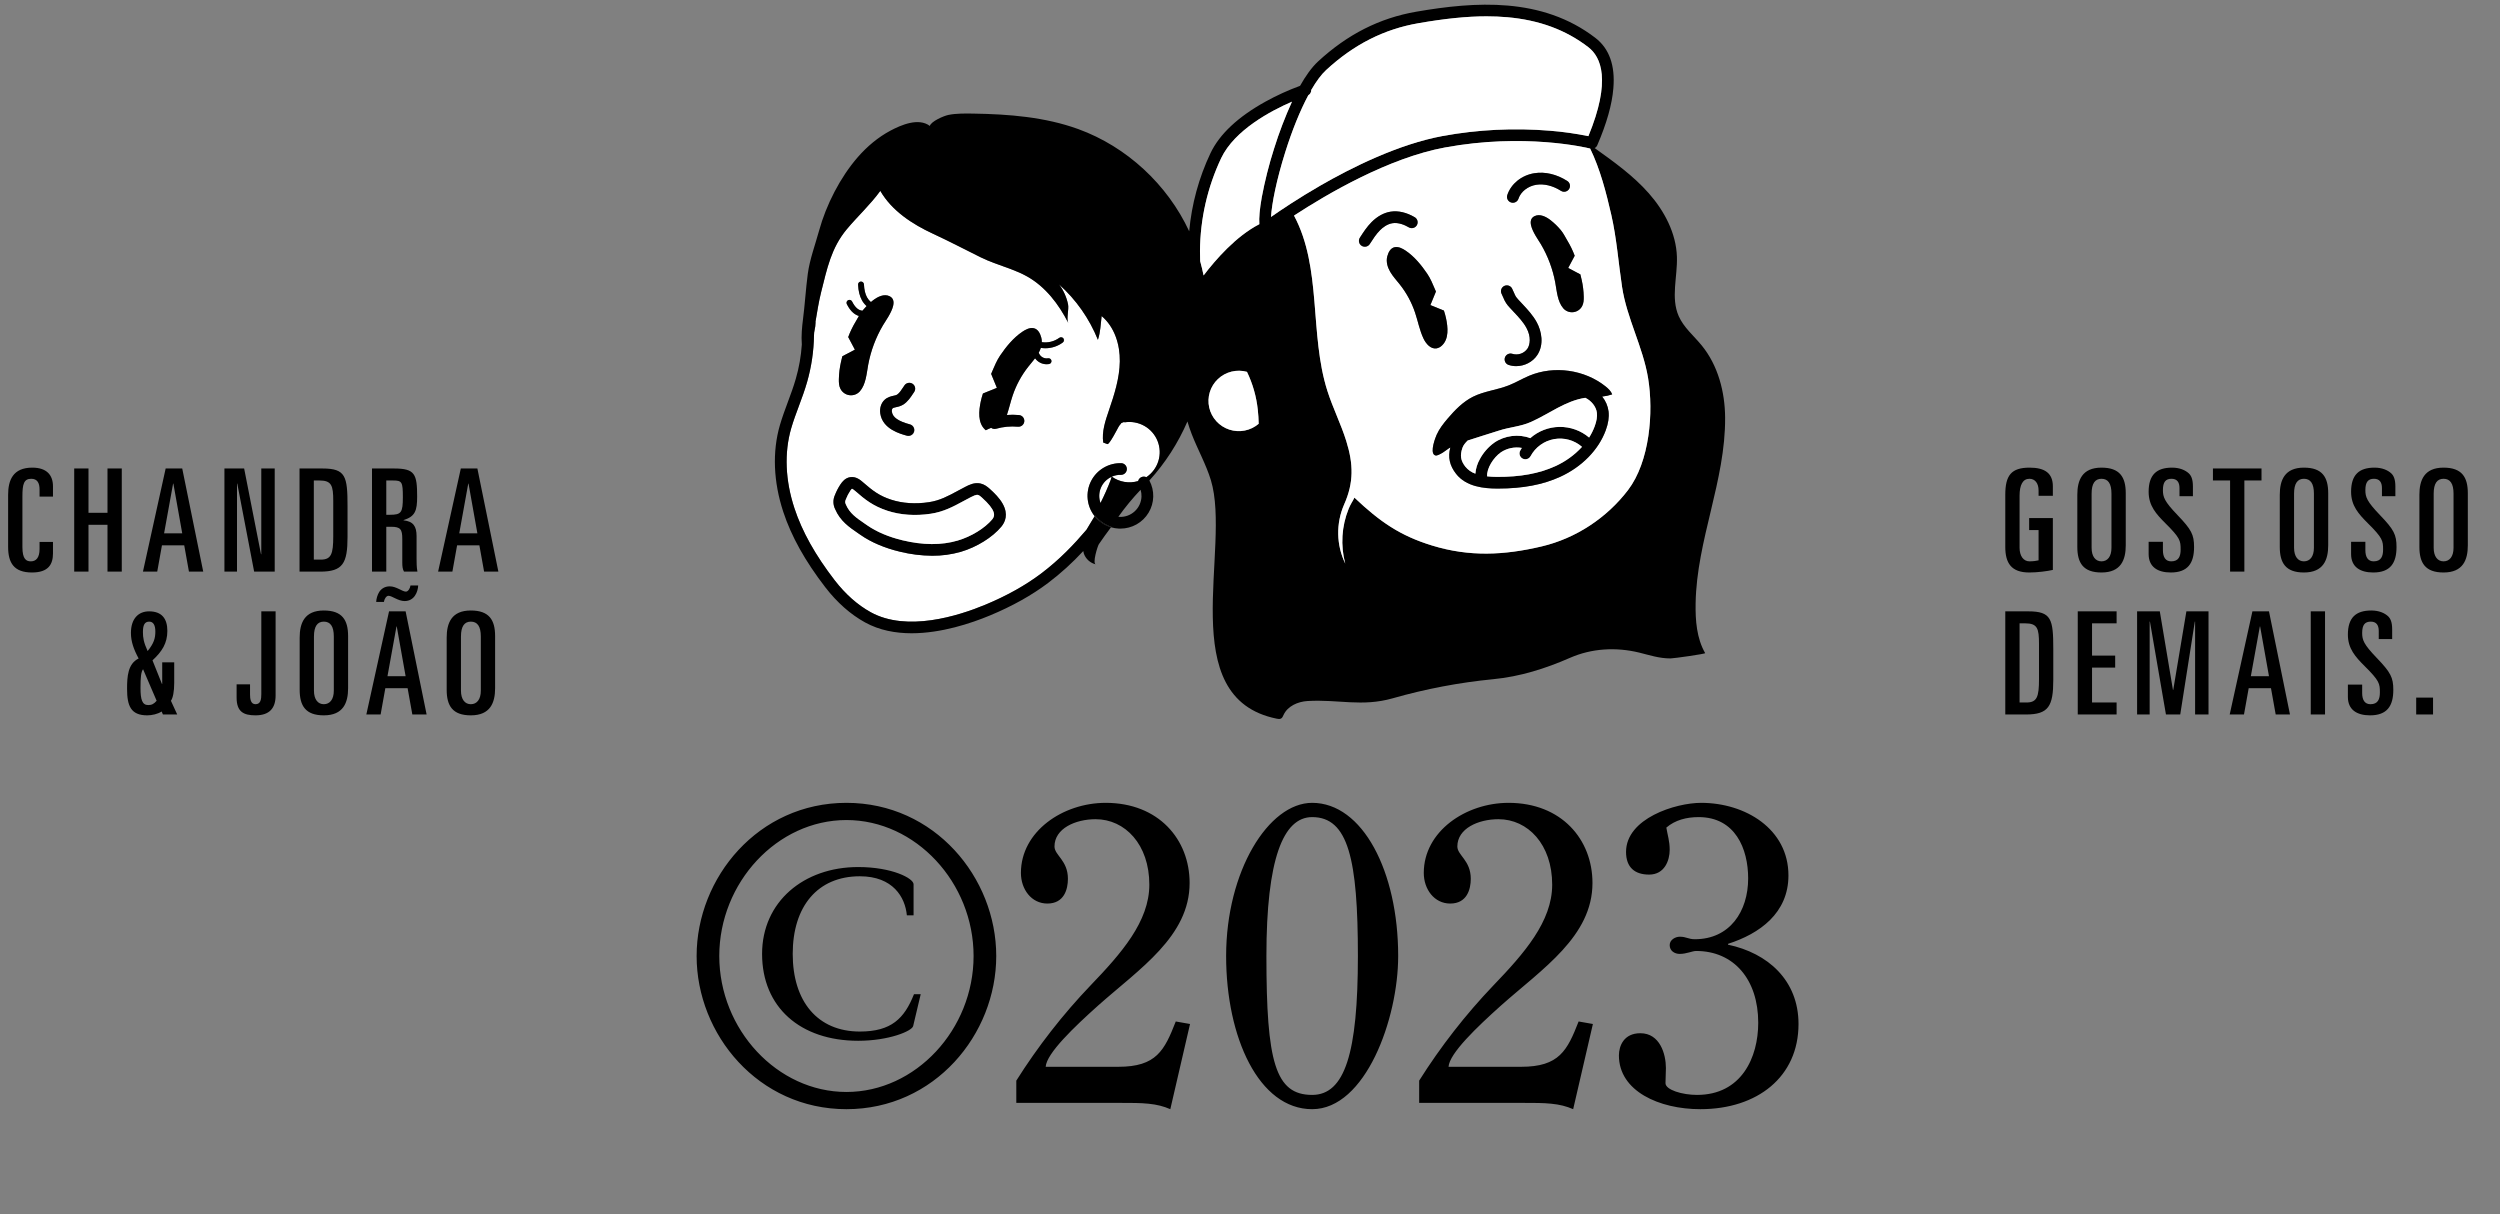 <svg viewBox="0 0 280 136" xmlns="http://www.w3.org/2000/svg">
<rect x="0" y="0" width="280" height="136" fill="#808080" stroke="none"/>
<path d="M0.91 61.255C0.91 63.047 1.566 64.119 3.582 64.119C5.438 64.119 5.934 63.191 5.934 61.975V60.695H4.43V61.495C4.43 62.455 4.046 62.871 3.454 62.871C2.942 62.871 2.51 62.631 2.51 61.271V55.607C2.51 54.215 2.67 53.623 3.502 53.623C4.174 53.623 4.43 54.087 4.43 54.823V55.623H5.934V54.471C5.934 53.175 5.198 52.375 3.614 52.375C1.438 52.375 0.91 53.799 0.91 55.415V61.255ZM8.311 64.023H9.911V58.775H12.039V64.023H13.639V52.471H12.039V57.431H9.911V52.471H8.311V64.023ZM16.01 64.023H17.61L18.138 61.079H20.634L21.162 64.023H22.762L20.41 52.471H18.554L16.01 64.023ZM19.386 54.167H19.418L20.41 59.735H18.378L19.386 54.167ZM25.136 64.023H26.544V54.167H26.576L28.464 64.023H30.768V52.471H29.264V62.071H29.232L27.344 52.471H25.136V64.023ZM35.148 53.815H35.788C37.148 53.815 37.324 54.391 37.324 56.103V60.071C37.324 62.055 37.1 62.679 35.916 62.679H35.148V53.815ZM33.548 64.023H35.868C38.396 64.023 38.924 63.095 38.924 60.135V56.695C38.924 53.335 38.716 52.471 36.124 52.471H33.548V64.023ZM41.664 64.023H43.264V58.999H43.808C44.864 58.999 45.056 59.287 45.056 60.375V62.983C45.056 63.447 45.088 63.735 45.248 64.023H46.752C46.656 63.543 46.656 62.967 46.656 62.551V60.039C46.656 58.951 46.288 58.391 45.2 58.279V58.247C46.512 57.847 46.72 57.175 46.72 55.623C46.72 53.095 46.48 52.471 44.144 52.471H41.664V64.023ZM43.264 53.815H44.032C45.024 53.815 45.12 53.975 45.12 55.687C45.12 57.415 44.944 57.655 43.68 57.655H43.264V53.815ZM49.067 64.023H50.667L51.195 61.079H53.691L54.219 64.023H55.819L53.467 52.471H51.611L49.067 64.023ZM52.443 54.167H52.475L53.467 59.735H51.435L52.443 54.167ZM16.712 69.623C17.175 69.623 17.399 70.023 17.399 70.727C17.399 71.495 17.239 72.039 16.535 72.919C16.087 71.943 16.008 71.415 16.008 70.807C16.008 70.055 16.168 69.623 16.712 69.623ZM17.079 73.959C18.151 72.967 18.744 72.039 18.744 70.663C18.744 69.319 18.151 68.471 16.695 68.471C15.495 68.471 14.664 69.303 14.664 70.887C14.664 71.847 14.967 72.711 15.527 73.751C14.312 74.343 14.232 75.783 14.232 77.159C14.232 79.047 14.648 80.119 16.488 80.119C17.015 80.119 17.672 79.975 18.104 79.687L18.247 80.023H19.848L19.143 78.487C19.367 78.183 19.512 77.447 19.512 76.503V74.183H18.168V76.599H18.136L17.079 73.959ZM17.544 78.487C17.224 78.855 16.983 78.967 16.599 78.967C15.928 78.967 15.736 78.359 15.736 77.047C15.736 75.815 15.8 75.271 16.023 74.951L17.544 78.487ZM26.5 78.135C26.5 79.719 27.284 80.119 28.612 80.119C30.196 80.119 30.868 79.303 30.868 77.895V68.471H29.268V77.719C29.268 78.311 29.204 78.871 28.612 78.871C28.068 78.871 28.004 78.247 28.004 77.783V76.647H26.5V78.135ZM35.163 71.287C35.163 70.151 35.547 69.623 36.267 69.623C37.003 69.623 37.387 70.151 37.387 71.287V77.351C37.387 78.343 36.939 78.871 36.267 78.871C35.611 78.871 35.163 78.343 35.163 77.351V71.287ZM33.563 77.255C33.563 79.047 34.219 80.119 36.267 80.119C38.459 80.119 38.987 78.695 38.987 77.079V71.239C38.987 69.447 38.331 68.375 36.267 68.375C34.091 68.375 33.563 69.799 33.563 71.415V77.255ZM41.029 80.023H42.629L43.157 77.079H45.653L46.181 80.023H47.781L45.429 68.471H43.573L41.029 80.023ZM44.405 70.167H44.437L45.429 75.735H43.397L44.405 70.167ZM42.997 67.415C43.029 67.127 43.253 66.727 43.509 66.727C43.909 66.727 44.581 67.319 45.317 67.319C46.421 67.319 46.805 66.279 46.837 65.575H45.973C45.941 65.863 45.717 66.263 45.461 66.263C45.061 66.263 44.389 65.671 43.653 65.671C43.109 65.671 42.725 65.927 42.485 66.279C42.261 66.631 42.149 67.063 42.133 67.415H42.997ZM51.628 71.287C51.628 70.151 52.012 69.623 52.732 69.623C53.468 69.623 53.852 70.151 53.852 71.287V77.351C53.852 78.343 53.404 78.871 52.732 78.871C52.076 78.871 51.628 78.343 51.628 77.351V71.287ZM50.028 77.255C50.028 79.047 50.684 80.119 52.732 80.119C54.924 80.119 55.452 78.695 55.452 77.079V71.239C55.452 69.447 54.796 68.375 52.732 68.375C50.556 68.375 50.028 69.799 50.028 71.415V77.255Z" fill="currentColor"/>
<g clip-path="url(#clip0_320_298)">
<path d="M123.118 55.447C123.136 55.012 123.274 54.59 123.518 54.228C123.762 53.866 124.102 53.579 124.501 53.398C124.453 53.582 124.418 53.709 124.398 53.762C124.061 54.639 123.681 55.499 123.257 56.338C123.153 56.053 123.106 55.75 123.118 55.447V55.447Z" fill="white"/>
<path d="M88.979 56.925C87.95 53.798 87.823 50.703 88.613 47.975C88.857 47.133 89.171 46.287 89.477 45.469C89.8 44.599 90.135 43.701 90.397 42.779C90.883 41.075 91.143 39.314 91.168 37.543C91.168 37.344 91.191 37.145 91.237 36.952C91.302 36.682 91.336 36.407 91.341 36.13C91.343 36.095 91.341 36.06 91.336 36.025C91.527 34.911 91.697 33.79 91.974 32.692C92.626 30.108 93.085 27.779 94.837 25.676C96.06 24.214 97.477 22.919 98.595 21.377C99.881 23.609 102.198 25.118 104.493 26.176C106.297 27.009 108.056 27.935 109.837 28.817C110.327 29.055 110.83 29.268 111.342 29.455C112.596 29.924 113.881 30.309 115.055 30.971C117.1 32.124 118.584 34.075 119.645 36.162C119.422 35.727 119.733 34.634 119.624 34.097C119.457 33.287 119.114 32.522 118.62 31.857C120.527 33.566 122.013 35.688 122.965 38.059C123.251 37.184 123.275 36.298 123.382 35.396C124.828 36.614 125.444 38.59 125.418 40.474C125.392 42.357 124.806 44.184 124.195 45.968C123.799 47.131 123.387 48.346 123.56 49.562L124.025 49.736C124.24 49.823 125.176 47.976 125.267 47.822C125.345 47.682 125.441 47.553 125.554 47.439C125.563 47.419 125.572 47.4 125.582 47.38L125.646 47.364C125.733 47.3 125.838 47.267 125.946 47.268C125.941 47.279 125.937 47.29 125.935 47.302C126.701 47.174 127.488 47.311 128.166 47.691C128.843 48.071 129.369 48.67 129.656 49.389C129.943 50.108 129.974 50.903 129.743 51.641C129.513 52.38 129.035 53.018 128.389 53.449C128.301 53.407 128.205 53.385 128.107 53.384C128.009 53.384 127.912 53.405 127.823 53.447C127.735 53.489 127.657 53.55 127.595 53.625C127.533 53.701 127.489 53.789 127.466 53.883C126.969 54.031 126.445 54.063 125.934 53.978C125.423 53.892 124.938 53.691 124.517 53.389C124.849 53.242 125.211 53.172 125.574 53.187C125.739 53.18 125.895 53.111 126.012 52.995C126.129 52.878 126.197 52.722 126.204 52.558C126.21 52.393 126.154 52.232 126.047 52.107C125.939 51.982 125.789 51.901 125.624 51.882C124.921 51.854 124.223 52.028 123.616 52.383C123.008 52.737 122.516 53.258 122.197 53.884C121.878 54.509 121.747 55.212 121.818 55.91C121.889 56.607 122.16 57.27 122.598 57.819C122.397 58.167 121.816 59.086 121.683 59.336C120.295 60.966 118.699 62.658 116.599 64.242C114.851 65.56 112.749 66.735 110.349 67.734C107.297 69.003 101.574 70.8 97.524 68.573C96.049 67.755 94.686 66.546 93.479 64.98C91.306 62.16 89.835 59.525 88.979 56.925ZM119.026 38.362C119.066 38.339 119.099 38.307 119.125 38.269C119.151 38.232 119.169 38.189 119.178 38.144C119.187 38.099 119.186 38.053 119.175 38.009C119.165 37.964 119.145 37.922 119.118 37.886C119.09 37.849 119.055 37.819 119.015 37.797C118.975 37.774 118.931 37.761 118.885 37.756C118.839 37.752 118.793 37.757 118.75 37.772C118.706 37.786 118.666 37.81 118.632 37.841C118.071 38.249 117.37 38.421 116.682 38.319C116.687 38.147 116.667 37.976 116.623 37.81C116.504 37.367 116.265 36.853 115.764 36.755C115.313 36.668 114.848 36.922 114.489 37.165C113.492 37.837 112.678 38.838 112.011 39.825C111.826 40.103 111.663 40.396 111.523 40.7C111.341 41.085 111.18 41.483 111.009 41.876L111.65 43.437L110.089 44.071C109.995 44.356 109.916 44.645 109.851 44.937C109.616 46.029 109.502 47.335 110.315 48.104C110.346 48.133 110.378 48.161 110.412 48.187C110.602 48.083 110.8 47.993 111.004 47.919C111.116 47.998 111.25 48.042 111.388 48.042C111.449 48.042 111.509 48.034 111.568 48.017C112.36 47.794 113.187 47.718 114.007 47.792C114.181 47.807 114.354 47.754 114.488 47.643C114.622 47.531 114.706 47.372 114.722 47.199C114.737 47.026 114.683 46.853 114.572 46.72C114.46 46.587 114.299 46.503 114.126 46.487C113.675 46.446 113.221 46.443 112.769 46.478C113.01 45.768 113.175 45.028 113.413 44.315C113.807 43.139 114.402 42.04 115.172 41.066C115.42 40.752 115.687 40.449 115.928 40.13C116.076 40.337 116.271 40.505 116.497 40.622C116.723 40.738 116.974 40.798 117.229 40.798C117.314 40.798 117.4 40.791 117.484 40.777C117.527 40.771 117.569 40.757 117.607 40.734C117.644 40.712 117.677 40.682 117.703 40.647C117.729 40.612 117.748 40.572 117.758 40.53C117.768 40.488 117.77 40.444 117.763 40.401C117.756 40.358 117.74 40.316 117.717 40.279C117.694 40.243 117.663 40.211 117.627 40.186C117.592 40.161 117.551 40.143 117.508 40.134C117.466 40.124 117.421 40.124 117.378 40.132C117.159 40.168 116.934 40.125 116.743 40.011C116.553 39.896 116.41 39.718 116.339 39.508C116.434 39.335 116.511 39.153 116.571 38.965C116.738 38.993 116.908 39.007 117.078 39.007C117.78 39.006 118.463 38.78 119.026 38.362V38.362ZM112.157 58.978C112.583 58.461 112.956 57.599 112.307 56.43C111.945 55.777 111.364 55.212 110.844 54.745C110.572 54.5 110.232 54.238 109.795 54.145C109.128 54.004 108.532 54.309 108.135 54.512C107.827 54.669 107.535 54.827 107.252 54.98C106.183 55.559 105.259 56.058 104.043 56.242C102.529 56.471 101.061 56.372 99.798 55.958C98.535 55.544 97.8 55.018 96.64 54C96.392 53.783 95.879 53.332 95.213 53.44C94.663 53.527 94.33 53.946 94.127 54.252C93.882 54.622 93.677 55.017 93.516 55.43C93.398 55.681 93.338 55.956 93.343 56.233C93.347 56.51 93.414 56.783 93.539 57.031C94.107 58.349 95.112 59.04 96.091 59.708L96.398 59.919C97.566 60.731 99.079 61.375 100.772 61.782C101.963 62.078 103.185 62.232 104.412 62.24C105.499 62.247 106.581 62.098 107.625 61.798C109.394 61.282 111.172 60.175 112.157 58.978ZM102.399 48.341C102.421 48.258 102.427 48.171 102.416 48.086C102.405 48.001 102.377 47.918 102.334 47.844C102.291 47.769 102.234 47.704 102.166 47.651C102.097 47.599 102.019 47.56 101.936 47.538C100.613 47.182 99.983 46.746 99.892 46.126C99.87 45.965 99.9 45.806 99.969 45.74C100.037 45.674 100.192 45.64 100.374 45.6C100.656 45.552 100.928 45.453 101.174 45.308C101.672 44.991 102.015 44.466 102.29 44.044L102.382 43.906C102.433 43.834 102.468 43.754 102.486 43.668C102.505 43.582 102.506 43.494 102.489 43.408C102.473 43.322 102.439 43.24 102.391 43.168C102.342 43.095 102.279 43.032 102.206 42.984C102.132 42.936 102.05 42.903 101.964 42.887C101.877 42.871 101.789 42.872 101.703 42.891C101.617 42.909 101.536 42.945 101.464 42.995C101.392 43.046 101.331 43.11 101.285 43.184C101.253 43.231 101.221 43.28 101.188 43.33C100.971 43.663 100.724 44.04 100.464 44.206C100.345 44.263 100.219 44.302 100.089 44.322C99.792 44.387 99.385 44.477 99.05 44.803C98.678 45.165 98.506 45.729 98.591 46.314C98.846 48.062 100.842 48.6 101.592 48.802C101.761 48.847 101.94 48.824 102.091 48.737C102.243 48.651 102.353 48.508 102.399 48.341V48.341ZM100.029 34.249C100.135 33.791 100.064 33.388 99.628 33.174C99.016 32.874 98.295 33.235 97.762 33.654C97.687 33.714 97.612 33.775 97.539 33.837C97.364 33.692 97.217 33.515 97.107 33.316C96.901 32.941 96.787 32.462 96.758 31.853C96.754 31.767 96.715 31.685 96.651 31.626C96.586 31.568 96.501 31.537 96.414 31.541C96.327 31.545 96.245 31.584 96.186 31.648C96.127 31.712 96.097 31.797 96.101 31.884C96.134 32.594 96.275 33.166 96.531 33.63C96.666 33.878 96.844 34.101 97.055 34.289C96.891 34.455 96.734 34.629 96.586 34.811C96.366 34.785 96.16 34.694 95.993 34.55C95.788 34.376 95.609 34.13 95.428 33.772C95.408 33.734 95.381 33.7 95.349 33.672C95.316 33.644 95.278 33.622 95.237 33.609C95.196 33.595 95.153 33.59 95.11 33.593C95.067 33.596 95.025 33.608 94.986 33.627C94.947 33.647 94.913 33.673 94.885 33.706C94.857 33.739 94.835 33.776 94.822 33.817C94.808 33.858 94.803 33.901 94.806 33.944C94.809 33.987 94.821 34.029 94.84 34.067C95.062 34.502 95.293 34.818 95.567 35.049C95.751 35.205 95.963 35.323 96.192 35.397C96.074 35.602 95.966 35.809 95.838 36.018C95.503 36.571 95.221 37.153 94.995 37.758L95.746 39.168L94.341 39.909C94.288 40.123 94.238 40.335 94.189 40.547C94.046 41.178 93.966 41.823 93.952 42.47C93.945 42.838 93.961 43.222 94.133 43.548C94.231 43.739 94.375 43.904 94.552 44.028C94.728 44.152 94.933 44.23 95.147 44.257C95.361 44.284 95.579 44.259 95.781 44.182C95.983 44.106 96.163 43.982 96.306 43.821C96.981 43.054 97.06 41.811 97.236 40.856C97.526 39.293 98.088 37.791 98.896 36.42C99.15 35.983 99.849 35.035 100.029 34.251V34.249Z" fill="white"/>
<path d="M124.501 53.398C123.96 53.643 123.531 54.081 123.301 54.626C123.07 55.17 123.055 55.782 123.257 56.338C123.681 55.498 124.061 54.638 124.397 53.759C124.418 53.709 124.451 53.585 124.501 53.398ZM87.729 57.334C86.617 53.955 86.486 50.594 87.349 47.614C87.611 46.724 87.93 45.855 88.243 45.015C88.555 44.174 88.883 43.295 89.13 42.422C89.492 41.174 89.718 39.891 89.804 38.595C89.724 37.622 89.834 36.544 89.928 35.816C90.15 34.107 90.243 32.398 90.469 30.69C90.687 29.054 91.302 27.413 91.741 25.819C92.527 22.955 94.106 19.856 96.071 17.602C97.107 16.413 98.343 15.368 99.741 14.626C100.93 13.996 102.881 13.151 104.141 14.104C104.279 13.594 105.686 12.983 106.215 12.873C107.081 12.692 108.146 12.708 109.036 12.723C113.004 12.786 117.028 13.104 120.758 14.454C126.204 16.433 130.759 20.677 133.19 25.904C133.464 22.868 134.272 19.904 135.578 17.148C136.591 15.023 138.66 13.084 141.728 11.385C142.973 10.696 144.27 10.104 145.606 9.613C146.218 8.528 146.896 7.56 147.616 6.891C150.91 3.846 154.514 2.02 158.633 1.309C165.188 0.178 172.691 -0.365 178.687 4.247C180.235 5.438 180.912 7.333 180.697 9.877C180.555 11.688 179.943 13.838 178.895 16.268C178.836 16.403 178.734 16.515 178.604 16.585C180.754 18.119 182.924 19.672 184.669 21.652C186.414 23.631 187.728 26.117 187.815 28.755C187.89 30.992 187.111 33.351 188.014 35.402C188.577 36.68 189.707 37.606 190.592 38.69C192.42 40.928 193.193 43.884 193.213 46.767C193.264 53.868 190.031 60.461 189.909 67.563C189.877 69.482 190.022 71.484 190.978 73.15C191.028 73.237 187.428 73.747 187.086 73.745C185.792 73.737 184.791 73.384 183.578 73.088C180.996 72.462 178.283 72.606 175.836 73.679C173.094 74.88 170.243 75.782 167.239 76.07C163.424 76.443 159.651 77.161 155.966 78.214C152.527 79.189 149.895 78.311 146.452 78.514C145.367 78.578 144.221 79.078 143.764 80.06C143.692 80.213 143.629 80.387 143.482 80.471C143.334 80.556 143.168 80.527 143.01 80.495C131.396 78.163 137.949 61.414 135.617 53.774C135.072 51.991 134.14 50.351 133.469 48.611C133.29 48.147 133.131 47.678 132.992 47.206C131.946 49.627 130.506 51.861 128.731 53.817C129.03 54.375 129.179 55.001 129.163 55.633C129.147 56.265 128.967 56.883 128.64 57.425C128.313 57.968 127.851 58.417 127.298 58.729C126.745 59.041 126.12 59.205 125.485 59.205C125.436 59.205 125.388 59.205 125.339 59.205C125.032 59.193 124.727 59.143 124.433 59.055C124.446 59.039 124.457 59.023 124.468 59.009C124.226 58.927 123.992 58.822 123.769 58.697C123.734 58.677 123.699 58.657 123.665 58.636L123.627 58.611C123.594 58.592 123.563 58.572 123.532 58.551L123.493 58.525C123.461 58.504 123.43 58.482 123.399 58.459L123.364 58.435L123.258 58.353L123.241 58.34C123.201 58.308 123.161 58.274 123.121 58.24L123.098 58.22L123.011 58.133C122.997 58.122 122.985 58.109 122.972 58.096C122.959 58.084 122.924 58.05 122.9 58.026L122.859 57.984L122.793 57.914C122.741 57.858 122.692 57.802 122.644 57.74C122.633 57.76 122.619 57.784 122.603 57.813C122.165 57.264 121.894 56.602 121.823 55.904C121.752 55.206 121.884 54.503 122.202 53.878C122.521 53.252 123.014 52.731 123.621 52.377C124.229 52.022 124.926 51.848 125.63 51.876C125.794 51.896 125.945 51.976 126.052 52.101C126.159 52.226 126.215 52.387 126.209 52.552C126.203 52.716 126.134 52.872 126.017 52.989C125.901 53.105 125.744 53.174 125.579 53.181C125.216 53.166 124.854 53.236 124.522 53.384C124.943 53.685 125.428 53.886 125.939 53.972C126.45 54.057 126.974 54.025 127.471 53.878C127.494 53.783 127.538 53.695 127.6 53.619C127.662 53.544 127.74 53.483 127.829 53.441C127.917 53.4 128.014 53.378 128.112 53.378C128.21 53.379 128.306 53.401 128.395 53.443C129.036 53.01 129.509 52.372 129.736 51.635C129.963 50.898 129.93 50.106 129.644 49.39C129.357 48.674 128.833 48.077 128.159 47.698C127.485 47.319 126.701 47.18 125.936 47.305C125.938 47.293 125.942 47.282 125.948 47.271C125.84 47.27 125.735 47.303 125.648 47.367L125.583 47.383C125.574 47.403 125.565 47.422 125.555 47.441C125.443 47.556 125.346 47.685 125.269 47.825C125.181 47.98 124.242 49.826 124.027 49.739L123.562 49.565C123.387 48.347 123.801 47.129 124.196 45.971C124.808 44.186 125.392 42.36 125.42 40.477C125.448 38.593 124.83 36.613 123.384 35.399C123.277 36.301 123.253 37.187 122.967 38.062C122.015 35.69 120.528 33.568 118.622 31.86C119.116 32.525 119.458 33.29 119.625 34.1C119.731 34.637 119.423 35.727 119.646 36.164C118.585 34.077 117.1 32.127 115.055 30.974C113.882 30.312 112.597 29.93 111.343 29.458C110.83 29.271 110.327 29.058 109.836 28.819C108.055 27.938 106.296 27.012 104.492 26.178C102.197 25.118 99.88 23.611 98.594 21.38C97.477 22.922 96.059 24.217 94.836 25.679C93.088 27.782 92.625 30.111 91.973 32.695C91.696 33.792 91.526 34.914 91.335 36.028C91.34 36.063 91.342 36.098 91.341 36.133C91.336 36.41 91.301 36.685 91.237 36.954C91.19 37.148 91.167 37.347 91.168 37.546C91.142 39.317 90.883 41.078 90.396 42.782C90.134 43.704 89.799 44.602 89.476 45.472C89.171 46.29 88.856 47.136 88.612 47.978C87.826 50.706 87.949 53.801 88.978 56.928C89.834 59.527 91.305 62.162 93.478 64.985C94.686 66.546 96.049 67.755 97.526 68.57C101.576 70.797 107.299 68.999 110.35 67.73C112.751 66.732 114.854 65.556 116.601 64.239C118.698 62.655 120.297 60.963 121.685 59.333C121.818 59.083 122.399 58.165 122.6 57.816C123.07 58.405 123.71 58.836 124.435 59.051C124.109 59.479 123.323 60.568 123.07 60.954C122.924 61.178 122.322 63.118 122.733 63.211C122.426 63.137 122.144 62.987 121.91 62.777C121.676 62.566 121.498 62.301 121.392 62.006C121.376 61.955 121.353 61.85 121.327 61.717C120.125 63.018 118.81 64.212 117.398 65.283C115.563 66.668 113.364 67.898 110.862 68.937C108.746 69.816 105.422 70.925 102.11 70.926C100.301 70.926 98.495 70.595 96.893 69.714C95.255 68.812 93.756 67.488 92.436 65.777C90.17 62.837 88.631 60.075 87.729 57.334ZM182.339 54.89C184.758 51.716 185.223 46.198 184.585 42.344C184.007 38.845 182.197 35.632 181.667 32.125C181.271 29.5 181.068 26.697 180.461 24.051C179.896 21.59 179.218 18.942 178.095 16.639C177.58 16.512 170.673 14.888 161.832 16.519C155.54 17.682 148.647 21.717 144.928 24.147C148.074 30.015 146.634 37.393 148.665 43.779C149.271 45.686 150.184 47.486 150.78 49.395C151.581 51.963 151.639 54.042 150.543 56.499C150.084 57.547 149.858 58.681 149.879 59.824C149.9 60.967 150.168 62.092 150.665 63.123C150.125 61.091 150.259 58.94 151.047 56.991C151.141 56.761 151.251 56.537 151.375 56.321C151.489 56.139 151.592 55.951 151.683 55.757L151.7 55.741C154.548 58.438 156.811 60.003 160.39 61.099C164.578 62.385 168.452 62.195 172.667 61.2C176.496 60.295 179.963 58.003 182.339 54.89ZM177.9 15.251C180.468 9.016 179.332 6.389 177.891 5.283C175.375 3.349 172.414 2.252 168.836 1.931C168.084 1.864 167.309 1.829 166.5 1.829C164.315 1.829 161.868 2.08 158.867 2.599C155.006 3.268 151.62 4.986 148.519 7.851C147.987 8.343 147.426 9.102 146.858 10.076C146.863 10.195 146.834 10.313 146.776 10.417C146.718 10.521 146.633 10.608 146.529 10.667C145.63 12.345 144.734 14.54 143.945 17.047C142.965 20.159 142.438 22.823 142.353 24.299C143.462 23.523 145.441 22.19 147.883 20.782C151.404 18.754 156.636 16.145 161.591 15.23C165.547 14.507 169.581 14.309 173.588 14.639C175.037 14.755 176.477 14.958 177.9 15.249V15.251ZM142.692 16.655C143.252 14.86 143.923 13.101 144.702 11.388C142.366 12.402 138.275 14.553 136.773 17.709C135.233 20.968 134.424 24.521 134.403 28.123C134.403 28.518 134.408 28.894 134.422 29.248C134.568 29.777 134.695 30.311 134.806 30.849C136.128 29.109 138.444 26.438 141.05 25.108C140.997 24.407 141.088 23.399 141.321 22.095C141.666 20.256 142.123 18.439 142.692 16.655V16.655ZM140.972 47.461C140.964 46.939 140.932 46.417 140.874 45.904C140.719 44.426 140.309 42.986 139.664 41.646C139.097 41.489 138.5 41.48 137.929 41.621C137.359 41.762 136.835 42.048 136.408 42.451C135.982 42.854 135.668 43.36 135.497 43.92C135.326 44.48 135.304 45.074 135.432 45.645C135.561 46.216 135.836 46.744 136.231 47.178C136.626 47.611 137.128 47.935 137.686 48.118C138.244 48.301 138.841 48.336 139.417 48.221C139.994 48.106 140.53 47.844 140.974 47.461H140.972ZM127.847 55.631C127.857 55.369 127.823 55.107 127.746 54.856C126.845 55.805 126.012 56.817 125.253 57.883C125.298 57.887 125.34 57.89 125.39 57.892C126.017 57.916 126.628 57.691 127.088 57.267C127.549 56.843 127.821 56.255 127.847 55.631V55.631Z" fill="currentColor"/>
<path d="M184.585 42.342C185.222 46.196 184.76 51.714 182.339 54.888C179.963 58.003 176.496 60.295 172.667 61.198C168.452 62.194 164.578 62.383 160.39 61.097C156.807 59.999 154.548 58.436 151.7 55.739L151.683 55.755C151.592 55.949 151.489 56.138 151.375 56.319C151.251 56.535 151.141 56.759 151.047 56.989C150.26 58.939 150.126 61.09 150.668 63.121C150.171 62.09 149.902 60.965 149.881 59.822C149.86 58.679 150.087 57.545 150.545 56.497C151.641 54.04 151.584 51.961 150.782 49.394C150.186 47.484 149.274 45.684 148.667 43.778C146.636 37.391 148.073 30.013 144.931 24.145C148.65 21.715 155.539 17.68 161.834 16.518C170.676 14.887 177.583 16.51 178.098 16.637C179.221 18.94 179.899 21.588 180.463 24.049C181.071 26.695 181.273 29.499 181.67 32.123C182.197 35.63 184.007 38.843 184.585 42.342ZM180.565 44.169C180.433 43.807 180.138 43.53 179.837 43.288C177.477 41.397 174.063 40.915 171.272 42.081C170.486 42.411 169.748 42.859 168.952 43.17C167.655 43.677 166.22 43.812 164.974 44.434C163.856 44.994 162.964 45.913 162.152 46.861C161.668 47.428 161.201 48.022 160.899 48.703C160.748 49.045 160.163 50.59 160.644 50.948C160.674 50.97 160.707 50.988 160.743 50.999C160.867 51.041 161.005 50.992 161.121 50.938C161.445 50.792 161.749 50.606 162.026 50.385C162.155 50.283 162.293 50.191 162.437 50.112C162.152 51.211 162.356 52.133 163.076 53.061C164.217 54.529 166.236 54.714 167.655 54.719H167.808C170.538 54.719 172.806 54.288 174.74 53.403C177.173 52.288 179.033 50.393 179.842 48.201C180.129 47.418 180.234 46.732 180.163 46.091C180.085 45.476 179.836 44.895 179.443 44.414C179.825 44.375 180.201 44.293 180.565 44.17L180.565 44.169ZM177.203 34.278C177.37 33.961 177.386 33.589 177.378 33.234C177.364 32.603 177.287 31.974 177.147 31.358C177.1 31.153 177.051 30.947 177 30.74L175.637 30.021L176.365 28.652C176.146 28.065 175.872 27.5 175.548 26.964C175.302 26.566 175.132 26.172 174.823 25.798C174.483 25.387 174.1 25.012 173.68 24.681C173.164 24.274 172.462 23.925 171.871 24.215C171.447 24.423 171.379 24.814 171.481 25.259C171.656 26.021 172.333 26.94 172.584 27.367C173.367 28.696 173.91 30.15 174.191 31.665C174.366 32.59 174.439 33.797 175.093 34.541C175.231 34.697 175.406 34.818 175.602 34.892C175.798 34.966 176.009 34.991 176.217 34.965C176.425 34.939 176.624 34.863 176.795 34.744C176.967 34.624 177.106 34.464 177.202 34.279L177.203 34.278ZM175.735 21.169C175.781 21.096 175.813 21.015 175.828 20.931C175.843 20.846 175.841 20.759 175.822 20.675C175.804 20.591 175.769 20.512 175.719 20.441C175.669 20.37 175.606 20.31 175.534 20.264C174.355 19.515 173.047 19.207 171.853 19.394C170.42 19.621 169.231 20.583 168.817 21.845C168.79 21.927 168.78 22.013 168.786 22.099C168.793 22.184 168.816 22.268 168.855 22.345C168.895 22.422 168.949 22.49 169.014 22.546C169.08 22.602 169.156 22.644 169.238 22.671C169.32 22.698 169.407 22.708 169.493 22.702C169.579 22.695 169.663 22.672 169.74 22.633C169.817 22.594 169.886 22.54 169.942 22.475C169.999 22.409 170.041 22.334 170.068 22.252C170.325 21.469 171.126 20.839 172.061 20.69C172.935 20.552 173.919 20.793 174.827 21.369C174.974 21.462 175.152 21.493 175.322 21.456C175.492 21.418 175.64 21.316 175.734 21.17L175.735 21.169ZM172.18 39.76C172.952 38.579 172.658 37.101 172.125 36.112C171.688 35.307 171.076 34.656 170.487 34.025C170.344 33.872 170.195 33.715 170.054 33.56C169.76 33.236 169.716 33.132 169.6 32.857C169.54 32.715 169.465 32.541 169.346 32.303C169.265 32.153 169.129 32.041 168.965 31.989C168.802 31.938 168.625 31.952 168.472 32.028C168.319 32.105 168.202 32.237 168.146 32.398C168.089 32.559 168.098 32.735 168.17 32.889C168.27 33.089 168.333 33.237 168.387 33.365C168.542 33.766 168.778 34.131 169.079 34.438C169.227 34.601 169.379 34.763 169.526 34.92C170.085 35.514 170.612 36.075 170.966 36.73C171.508 37.736 171.364 38.605 171.078 39.044C170.893 39.308 170.629 39.508 170.323 39.612C170.017 39.717 169.685 39.722 169.376 39.626C169.212 39.574 169.034 39.588 168.881 39.665C168.727 39.742 168.61 39.875 168.554 40.037C168.498 40.199 168.508 40.376 168.582 40.531C168.656 40.685 168.787 40.805 168.949 40.864C169.226 40.959 169.517 41.006 169.81 41.005C170.739 41.007 171.667 40.544 172.18 39.76ZM161.499 38.697C162.285 37.951 162.178 36.684 161.95 35.623C161.888 35.34 161.811 35.06 161.719 34.784L160.205 34.169L160.827 32.653C160.661 32.275 160.505 31.887 160.328 31.512C160.192 31.217 160.034 30.933 159.855 30.663C159.207 29.706 158.417 28.735 157.449 28.082C157.1 27.846 156.65 27.599 156.213 27.685C155.726 27.78 155.495 28.277 155.379 28.708C155.222 29.287 155.398 29.913 155.699 30.434C155.999 30.955 156.414 31.397 156.788 31.869C157.535 32.814 158.112 33.881 158.493 35.022C158.817 35.987 158.999 37.004 159.438 37.923C159.719 38.511 160.246 39.118 160.891 39.018C161.122 38.974 161.333 38.862 161.499 38.697V38.697ZM158.683 25.228C158.727 25.154 158.756 25.072 158.768 24.986C158.78 24.901 158.775 24.815 158.753 24.732C158.731 24.648 158.693 24.57 158.641 24.502C158.589 24.433 158.524 24.375 158.45 24.332C157.526 23.79 156.593 23.574 155.751 23.705C154.999 23.823 154.266 24.227 153.62 24.871C153.086 25.408 152.691 26.023 152.309 26.618C152.259 26.69 152.224 26.772 152.206 26.858C152.189 26.944 152.189 27.033 152.206 27.119C152.224 27.205 152.258 27.287 152.308 27.359C152.358 27.431 152.422 27.493 152.497 27.541C152.571 27.588 152.654 27.62 152.741 27.634C152.828 27.649 152.917 27.646 153.003 27.626C153.089 27.606 153.17 27.569 153.241 27.517C153.312 27.464 153.372 27.399 153.417 27.323C153.762 26.786 154.116 26.23 154.553 25.792C154.862 25.483 155.356 25.096 155.951 24.999C156.631 24.893 157.32 25.191 157.779 25.46C157.853 25.504 157.936 25.533 158.022 25.545C158.108 25.558 158.195 25.553 158.279 25.531C158.363 25.51 158.442 25.472 158.512 25.42C158.581 25.367 158.639 25.302 158.683 25.228V25.228Z" fill="white"/>
<path d="M179.836 43.289C180.137 43.531 180.432 43.811 180.565 44.17C180.201 44.294 179.824 44.376 179.441 44.415C179.834 44.896 180.083 45.477 180.16 46.092C180.232 46.733 180.127 47.422 179.839 48.202C179.03 50.394 177.17 52.29 174.738 53.404C172.804 54.289 170.535 54.716 167.806 54.716H167.652C166.234 54.711 164.213 54.53 163.077 53.063C162.357 52.135 162.153 51.213 162.438 50.115C162.294 50.194 162.156 50.286 162.027 50.388C161.749 50.609 161.446 50.795 161.122 50.941C161.002 50.995 160.868 51.044 160.744 51.002C160.708 50.99 160.675 50.973 160.645 50.951C160.164 50.593 160.749 49.047 160.9 48.706C161.202 48.024 161.669 47.431 162.153 46.864C162.963 45.914 163.857 44.996 164.975 44.437C166.221 43.814 167.655 43.679 168.953 43.172C169.749 42.862 170.485 42.414 171.273 42.084C174.062 40.916 177.479 41.398 179.836 43.289ZM178.605 47.75C178.82 47.166 178.902 46.672 178.853 46.239C178.775 45.556 178.241 44.882 177.556 44.555C175.326 44.889 173.504 46.35 171.475 47.256C170.296 47.784 169.082 47.83 167.863 48.233C166.709 48.616 165.535 48.947 164.383 49.336C164.121 49.597 163.9 49.849 163.792 50.163C163.499 51.012 163.587 51.581 164.114 52.261C164.409 52.624 164.799 52.899 165.242 53.054C165.289 52.478 165.461 51.919 165.747 51.416C166.134 50.696 166.68 50.071 167.343 49.589C168.513 48.77 170.108 48.575 171.388 49.076C172.294 48.275 173.46 47.827 174.671 47.814C175.883 47.801 177.059 48.224 177.981 49.006C178.232 48.61 178.441 48.189 178.605 47.75ZM174.188 52.214C175.324 51.702 176.344 50.966 177.185 50.05C176.762 49.68 176.261 49.409 175.718 49.259C175.175 49.109 174.605 49.083 174.051 49.184C173.496 49.284 172.972 49.508 172.517 49.839C172.062 50.17 171.688 50.599 171.424 51.094C171.368 51.199 171.284 51.287 171.182 51.348C171.079 51.41 170.962 51.442 170.843 51.442C170.735 51.442 170.629 51.416 170.534 51.365C170.38 51.284 170.265 51.145 170.214 50.979C170.163 50.813 170.18 50.633 170.262 50.48C170.319 50.374 170.38 50.27 170.445 50.169C169.628 50.026 168.788 50.203 168.099 50.663C167.266 51.246 166.495 52.459 166.557 53.354C166.923 53.393 167.291 53.413 167.66 53.414C170.261 53.426 172.396 53.034 174.188 52.214V52.214Z" fill="currentColor"/>
<path d="M178.853 46.238C178.902 46.673 178.82 47.166 178.604 47.75C178.441 48.189 178.232 48.609 177.981 49.004C177.058 48.223 175.883 47.8 174.671 47.813C173.46 47.825 172.294 48.274 171.388 49.075C170.108 48.574 168.513 48.769 167.343 49.588C166.68 50.07 166.134 50.694 165.747 51.415C165.461 51.918 165.289 52.477 165.242 53.053C164.799 52.898 164.409 52.623 164.114 52.26C163.59 51.58 163.503 51.011 163.792 50.162C163.9 49.848 164.118 49.598 164.383 49.335C165.534 48.946 166.709 48.615 167.863 48.232C169.086 47.828 170.295 47.783 171.475 47.255C173.504 46.349 175.326 44.888 177.556 44.554C178.241 44.886 178.775 45.555 178.853 46.238Z" fill="white"/>
<path d="M177.891 5.283C179.327 6.389 180.468 9.016 177.9 15.249C176.477 14.959 175.037 14.756 173.589 14.64C169.581 14.31 165.547 14.508 161.592 15.23C156.636 16.145 151.403 18.754 147.884 20.782C145.442 22.19 143.462 23.523 142.354 24.299C142.441 22.821 142.965 20.159 143.946 17.047C144.732 14.54 145.631 12.349 146.53 10.667C146.634 10.608 146.719 10.521 146.777 10.417C146.835 10.313 146.864 10.195 146.859 10.076C147.425 9.102 147.986 8.343 148.52 7.851C151.62 4.986 155.006 3.268 158.867 2.599C161.865 2.077 164.313 1.829 166.5 1.829C167.309 1.829 168.084 1.864 168.836 1.931C172.414 2.252 175.376 3.349 177.891 5.283Z" fill="white"/>
<path d="M177.378 33.23C177.385 33.588 177.369 33.96 177.203 34.274C177.107 34.46 176.968 34.62 176.796 34.739C176.624 34.859 176.426 34.935 176.218 34.96C176.01 34.986 175.799 34.961 175.603 34.887C175.407 34.813 175.232 34.692 175.094 34.535C174.44 33.791 174.363 32.585 174.192 31.66C173.912 30.143 173.368 28.687 172.585 27.357C172.334 26.93 171.657 26.011 171.482 25.248C171.38 24.804 171.448 24.413 171.872 24.205C172.463 23.914 173.165 24.264 173.681 24.671C174.101 25.002 174.484 25.376 174.824 25.788C175.133 26.161 175.303 26.555 175.548 26.953C175.873 27.49 176.147 28.055 176.366 28.642L175.638 30.01L177.001 30.73C177.052 30.937 177.101 31.143 177.148 31.348C177.288 31.966 177.365 32.597 177.378 33.23V33.23Z" fill="currentColor"/>
<path d="M177.185 50.05C176.344 50.966 175.324 51.702 174.188 52.214C172.396 53.034 170.261 53.426 167.66 53.411C167.291 53.41 166.923 53.39 166.557 53.351C166.495 52.456 167.266 51.243 168.099 50.659C168.788 50.199 169.628 50.022 170.445 50.166C170.38 50.267 170.319 50.37 170.262 50.477C170.18 50.63 170.163 50.809 170.214 50.975C170.265 51.141 170.38 51.28 170.534 51.362C170.629 51.413 170.735 51.439 170.843 51.439C170.962 51.439 171.079 51.406 171.182 51.345C171.284 51.284 171.368 51.196 171.424 51.091C171.688 50.596 172.062 50.166 172.517 49.836C172.972 49.505 173.496 49.281 174.051 49.18C174.605 49.08 175.175 49.105 175.718 49.256C176.261 49.406 176.762 49.676 177.185 50.047V50.05Z" fill="white"/>
<path d="M175.533 20.27C175.606 20.316 175.669 20.376 175.718 20.446C175.768 20.517 175.803 20.596 175.821 20.68C175.84 20.764 175.842 20.851 175.827 20.935C175.812 21.02 175.78 21.101 175.734 21.173C175.687 21.246 175.627 21.308 175.556 21.358C175.486 21.407 175.406 21.442 175.321 21.461C175.237 21.479 175.15 21.481 175.065 21.466C174.98 21.451 174.899 21.42 174.826 21.373C173.918 20.798 172.936 20.557 172.059 20.695C171.124 20.844 170.323 21.471 170.067 22.256C170.013 22.421 169.895 22.558 169.74 22.637C169.585 22.716 169.404 22.73 169.239 22.677C169.073 22.623 168.935 22.506 168.856 22.352C168.777 22.197 168.762 22.018 168.816 21.853C169.227 20.591 170.419 19.629 171.852 19.402C173.047 19.208 174.35 19.516 175.533 20.27Z" fill="currentColor"/>
<path d="M172.125 36.112C172.658 37.101 172.952 38.579 172.18 39.76C171.667 40.542 170.739 41.007 169.811 41.007C169.517 41.008 169.226 40.96 168.949 40.866C168.787 40.807 168.656 40.687 168.582 40.532C168.508 40.378 168.498 40.201 168.554 40.039C168.61 39.877 168.727 39.743 168.881 39.666C169.035 39.589 169.212 39.575 169.376 39.627C169.685 39.723 170.017 39.718 170.323 39.614C170.629 39.509 170.893 39.31 171.078 39.045C171.364 38.61 171.508 37.74 170.966 36.731C170.616 36.077 170.085 35.514 169.526 34.921C169.379 34.765 169.227 34.603 169.079 34.439C168.778 34.132 168.542 33.767 168.387 33.367C168.333 33.237 168.27 33.09 168.17 32.891C168.098 32.736 168.09 32.56 168.146 32.399C168.202 32.239 168.32 32.106 168.473 32.03C168.626 31.953 168.802 31.94 168.965 31.991C169.129 32.042 169.265 32.155 169.346 32.305C169.465 32.542 169.54 32.717 169.6 32.859C169.716 33.134 169.76 33.237 170.054 33.562C170.195 33.717 170.344 33.874 170.487 34.026C171.079 34.656 171.69 35.307 172.125 36.112Z" fill="currentColor"/>
<path d="M161.95 35.624C162.178 36.684 162.29 37.952 161.499 38.697C161.332 38.863 161.119 38.975 160.887 39.018C160.242 39.118 159.714 38.511 159.434 37.924C158.997 37.004 158.813 35.987 158.489 35.022C158.108 33.881 157.532 32.814 156.785 31.869C156.412 31.397 155.999 30.954 155.696 30.434C155.394 29.914 155.219 29.288 155.376 28.708C155.493 28.278 155.726 27.78 156.21 27.685C156.647 27.598 157.098 27.846 157.447 28.082C158.414 28.735 159.204 29.706 159.852 30.663C160.031 30.933 160.189 31.217 160.325 31.512C160.5 31.887 160.658 32.275 160.824 32.653L160.202 34.169L161.716 34.784C161.809 35.06 161.887 35.34 161.95 35.624V35.624Z" fill="currentColor"/>
<path d="M158.45 24.329C158.524 24.373 158.59 24.43 158.642 24.499C158.694 24.568 158.732 24.646 158.754 24.73C158.775 24.813 158.78 24.9 158.768 24.985C158.757 25.07 158.728 25.152 158.684 25.227C158.64 25.301 158.582 25.366 158.513 25.418C158.444 25.47 158.365 25.508 158.282 25.529C158.198 25.551 158.111 25.556 158.025 25.544C157.939 25.532 157.857 25.503 157.782 25.46C157.323 25.191 156.635 24.893 155.955 24.999C155.357 25.093 154.863 25.483 154.557 25.792C154.12 26.227 153.764 26.786 153.42 27.323C153.327 27.47 153.178 27.574 153.008 27.612C152.837 27.649 152.658 27.618 152.511 27.525C152.363 27.432 152.259 27.284 152.221 27.114C152.183 26.944 152.214 26.766 152.308 26.619C152.691 26.024 153.086 25.409 153.619 24.873C154.261 24.228 154.998 23.825 155.75 23.707C156.593 23.575 157.526 23.787 158.45 24.329Z" fill="currentColor"/>
<path d="M144.703 11.388C143.925 13.101 143.253 14.86 142.693 16.655C142.123 18.439 141.663 20.256 141.317 22.096C141.084 23.401 140.993 24.408 141.045 25.109C138.44 26.442 136.123 29.11 134.801 30.85C134.691 30.312 134.563 29.779 134.418 29.249C134.404 28.895 134.396 28.519 134.398 28.124C134.421 24.522 135.232 20.968 136.773 17.709C138.275 14.554 142.366 12.402 144.703 11.388Z" fill="white"/>
<path d="M140.874 45.904C140.932 46.421 140.961 46.941 140.972 47.461C140.528 47.844 139.991 48.105 139.415 48.22C138.839 48.335 138.243 48.299 137.685 48.116C137.127 47.933 136.626 47.609 136.231 47.176C135.836 46.743 135.561 46.215 135.432 45.645C135.304 45.074 135.326 44.48 135.497 43.92C135.668 43.361 135.982 42.855 136.408 42.452C136.834 42.049 137.357 41.763 137.928 41.622C138.498 41.481 139.095 41.489 139.661 41.647C140.308 42.986 140.718 44.426 140.874 45.904V45.904Z" fill="white"/>
<path d="M122.6 57.816C122.616 57.787 122.63 57.763 122.64 57.743C122.688 57.802 122.738 57.858 122.789 57.917L122.856 57.987L122.897 58.029C122.921 58.053 122.945 58.077 122.969 58.099C122.992 58.122 122.994 58.124 123.007 58.136L123.094 58.223L123.117 58.243C123.157 58.277 123.198 58.311 123.238 58.343L123.254 58.356L123.361 58.438L123.396 58.462C123.427 58.485 123.458 58.506 123.489 58.528L123.529 58.554C123.559 58.574 123.591 58.595 123.623 58.614L123.662 58.639C123.696 58.66 123.731 58.679 123.766 58.7C123.988 58.825 124.222 58.93 124.465 59.012C124.453 59.026 124.442 59.041 124.43 59.058C123.706 58.841 123.067 58.407 122.6 57.816V57.816Z" fill="currentColor"/>
<path d="M119.093 37.904C119.145 37.974 119.167 38.061 119.155 38.147C119.142 38.233 119.096 38.31 119.026 38.363C118.463 38.779 117.779 39.003 117.078 39.003C116.908 39.002 116.738 38.988 116.571 38.961C116.511 39.149 116.434 39.331 116.339 39.504C116.41 39.714 116.553 39.892 116.743 40.006C116.934 40.121 117.159 40.164 117.378 40.128C117.421 40.12 117.466 40.12 117.508 40.13C117.551 40.139 117.592 40.156 117.627 40.181C117.663 40.206 117.694 40.238 117.717 40.275C117.74 40.312 117.756 40.353 117.763 40.397C117.77 40.44 117.768 40.483 117.758 40.526C117.748 40.568 117.729 40.608 117.703 40.643C117.677 40.678 117.644 40.708 117.607 40.73C117.569 40.752 117.527 40.767 117.484 40.773C117.4 40.787 117.314 40.794 117.229 40.794C116.974 40.795 116.724 40.734 116.497 40.619C116.271 40.503 116.076 40.335 115.928 40.129C115.687 40.448 115.42 40.75 115.172 41.065C114.402 42.039 113.807 43.138 113.413 44.313C113.175 45.027 113.01 45.766 112.769 46.477C113.221 46.442 113.675 46.445 114.126 46.486C114.299 46.501 114.46 46.585 114.572 46.718C114.683 46.852 114.737 47.024 114.722 47.197C114.706 47.37 114.622 47.53 114.488 47.641C114.354 47.752 114.181 47.806 114.007 47.79C113.187 47.717 112.36 47.794 111.568 48.018C111.509 48.035 111.449 48.044 111.388 48.043C111.25 48.043 111.116 48 111.004 47.92C110.8 47.994 110.602 48.084 110.412 48.188C110.378 48.162 110.346 48.134 110.315 48.105C109.501 47.336 109.616 46.031 109.851 44.938C109.916 44.646 109.995 44.357 110.089 44.072L111.65 43.438L111.009 41.877C111.18 41.486 111.341 41.086 111.523 40.701C111.663 40.397 111.826 40.104 112.011 39.826C112.678 38.839 113.496 37.838 114.489 37.166C114.848 36.923 115.313 36.668 115.764 36.756C116.265 36.854 116.504 37.365 116.623 37.811C116.667 37.977 116.687 38.148 116.682 38.32C117.37 38.422 118.071 38.25 118.632 37.842C118.667 37.816 118.706 37.797 118.748 37.786C118.789 37.775 118.833 37.772 118.876 37.778C118.918 37.784 118.96 37.798 118.997 37.82C119.034 37.841 119.067 37.87 119.093 37.904V37.904Z" fill="currentColor"/>
<path d="M112.304 56.433C112.953 57.602 112.58 58.464 112.153 58.982C111.168 60.175 109.391 61.282 107.624 61.801C106.58 62.102 105.498 62.251 104.411 62.244C103.184 62.235 101.962 62.081 100.771 61.786C99.078 61.379 97.565 60.735 96.401 59.923L96.094 59.712C95.119 59.044 94.111 58.352 93.543 57.034C93.417 56.787 93.35 56.514 93.346 56.237C93.342 55.959 93.401 55.685 93.519 55.434C93.681 55.02 93.886 54.625 94.131 54.255C94.334 53.95 94.667 53.533 95.216 53.444C95.883 53.336 96.396 53.791 96.643 54.004C97.804 55.022 98.535 55.546 99.802 55.962C101.068 56.378 102.533 56.474 104.046 56.245C105.263 56.062 106.186 55.562 107.256 54.983C107.538 54.83 107.831 54.673 108.139 54.515C108.533 54.312 109.129 54.008 109.799 54.149C110.236 54.242 110.576 54.504 110.848 54.748C111.364 55.215 111.945 55.781 112.304 56.433ZM111.136 58.151C111.459 57.761 111.573 57.167 109.96 55.716C109.817 55.589 109.654 55.455 109.518 55.425C109.309 55.382 108.964 55.558 108.732 55.675C108.437 55.825 108.153 55.98 107.876 56.13C106.746 56.739 105.679 57.318 104.236 57.535C102.519 57.796 100.841 57.68 99.382 57.201C97.771 56.672 96.866 55.948 95.765 54.981C95.556 54.798 95.462 54.747 95.415 54.735C95.339 54.804 95.276 54.886 95.228 54.977C95.034 55.27 94.872 55.582 94.745 55.909C94.698 56.01 94.668 56.118 94.658 56.23C94.672 56.33 94.702 56.428 94.745 56.519C95.164 57.489 95.9 57.998 96.834 58.634C96.938 58.705 97.043 58.777 97.148 58.851C98.184 59.569 99.542 60.145 101.081 60.514C103.374 61.065 105.45 61.076 107.252 60.546C108.786 60.095 110.311 59.153 111.14 58.151H111.136Z" fill="currentColor"/>
<path d="M109.963 55.72C111.574 57.167 111.462 57.761 111.14 58.156C110.311 59.153 108.786 60.096 107.254 60.544C105.452 61.074 103.376 61.066 101.083 60.512C99.547 60.144 98.189 59.568 97.15 58.849C97.044 58.775 96.939 58.704 96.836 58.633C95.902 57.993 95.165 57.488 94.747 56.518C94.703 56.426 94.674 56.329 94.659 56.228C94.67 56.117 94.7 56.008 94.747 55.907C94.874 55.581 95.035 55.269 95.228 54.977C95.28 54.887 95.347 54.807 95.427 54.741C95.469 54.753 95.563 54.803 95.776 54.987C96.877 55.953 97.786 56.678 99.394 57.207C100.852 57.685 102.53 57.801 104.247 57.541C105.691 57.323 106.758 56.746 107.888 56.135C108.164 55.986 108.449 55.831 108.743 55.68C108.971 55.564 109.317 55.387 109.53 55.431C109.657 55.458 109.821 55.593 109.963 55.72Z" fill="white"/>
<path d="M101.936 47.538C102.096 47.59 102.231 47.701 102.312 47.849C102.392 47.997 102.413 48.17 102.368 48.333C102.324 48.495 102.219 48.634 102.075 48.721C101.93 48.809 101.757 48.837 101.592 48.801C100.842 48.599 98.846 48.062 98.591 46.313C98.504 45.729 98.679 45.164 99.05 44.802C99.385 44.476 99.792 44.387 100.089 44.321C100.219 44.301 100.345 44.262 100.464 44.206C100.726 44.039 100.971 43.663 101.188 43.33C101.221 43.279 101.253 43.23 101.285 43.184C101.331 43.109 101.392 43.045 101.464 42.995C101.536 42.944 101.617 42.909 101.703 42.89C101.789 42.871 101.877 42.87 101.964 42.886C102.05 42.902 102.133 42.935 102.206 42.983C102.279 43.032 102.342 43.094 102.391 43.167C102.439 43.24 102.473 43.322 102.489 43.407C102.506 43.493 102.505 43.582 102.486 43.667C102.468 43.753 102.433 43.834 102.382 43.906L102.29 44.044C102.015 44.466 101.672 44.99 101.174 45.308C100.928 45.453 100.656 45.551 100.374 45.599C100.192 45.639 100.036 45.674 99.969 45.739C99.901 45.804 99.87 45.965 99.892 46.125C99.982 46.746 100.613 47.182 101.936 47.538Z" fill="currentColor"/>
<path d="M99.632 33.176C100.069 33.39 100.139 33.792 100.033 34.251C99.853 35.034 99.159 35.984 98.897 36.425C98.088 37.797 97.527 39.298 97.237 40.862C97.062 41.819 96.982 43.06 96.307 43.826C96.164 43.988 95.984 44.112 95.782 44.188C95.58 44.264 95.362 44.29 95.148 44.263C94.934 44.236 94.729 44.157 94.553 44.033C94.376 43.91 94.232 43.745 94.134 43.553C93.96 43.227 93.946 42.843 93.953 42.475C93.966 41.823 94.046 41.174 94.19 40.537C94.239 40.325 94.289 40.113 94.341 39.9L95.747 39.159L95.001 37.749C95.226 37.144 95.508 36.561 95.843 36.009C95.971 35.799 96.08 35.592 96.198 35.388C95.969 35.313 95.756 35.195 95.573 35.04C95.299 34.808 95.068 34.496 94.846 34.058C94.806 33.98 94.8 33.89 94.827 33.808C94.854 33.725 94.913 33.657 94.991 33.618C95.069 33.579 95.159 33.572 95.242 33.599C95.325 33.627 95.394 33.685 95.433 33.763C95.614 34.12 95.793 34.367 95.999 34.541C96.165 34.684 96.372 34.775 96.591 34.801C96.74 34.622 96.896 34.448 97.06 34.28C96.849 34.092 96.671 33.869 96.536 33.621C96.28 33.157 96.139 32.585 96.106 31.874C96.102 31.788 96.133 31.703 96.191 31.639C96.25 31.575 96.332 31.536 96.419 31.532C96.506 31.528 96.592 31.559 96.656 31.617C96.721 31.676 96.759 31.757 96.763 31.844C96.792 32.453 96.906 32.931 97.113 33.306C97.222 33.506 97.369 33.683 97.544 33.828C97.618 33.766 97.692 33.705 97.767 33.645C98.295 33.237 99.02 32.877 99.632 33.176Z" fill="currentColor"/>
</g>
<path d="M94.8 124.228C104.67 124.228 111.579 115.862 111.579 107.073C111.579 98.284 104.67 89.918 94.8 89.918C84.93 89.918 78.021 98.284 78.021 107.073C78.021 115.862 84.93 124.228 94.8 124.228ZM94.8 122.301C87.045 122.301 80.559 115.298 80.559 107.073C80.559 98.848 87.045 91.845 94.8 91.845C102.555 91.845 109.041 98.848 109.041 107.073C109.041 115.298 102.555 122.301 94.8 122.301ZM102.32 99.036C102.32 98.378 99.923 97.109 96.116 97.109C90.006 97.109 85.353 101.01 85.353 106.838C85.353 112.807 89.63 116.567 96.116 116.567C99.547 116.567 102.132 115.486 102.273 114.922L103.119 111.35H102.367C101.286 114.076 99.829 115.533 96.304 115.533C91.557 115.533 88.784 112.149 88.784 106.838C88.784 101.527 91.557 98.143 96.304 98.143C100.017 98.143 101.38 100.493 101.568 102.514H102.32V99.036ZM133.284 114.687L131.686 114.405C130.417 117.648 129.524 119.481 125.247 119.481H117.116C117.21 117.977 120.312 115.016 122.991 112.619C127.644 108.483 133.237 104.864 133.237 98.895C133.237 94.007 129.759 89.918 123.837 89.918C119.043 89.918 114.343 93.114 114.343 97.767C114.343 99.6 115.518 101.198 117.304 101.198C119.184 101.198 119.607 99.6 119.607 98.425C119.607 96.357 118.103 95.793 118.103 94.806C118.103 92.785 120.453 91.751 122.709 91.751C125.999 91.751 128.725 94.571 128.725 99.083C128.725 103.219 125.576 106.791 122.145 110.363C119.043 113.606 116.223 117.225 113.826 121.032V123.523H125.388C126.704 123.523 127.738 123.523 128.631 123.617C129.571 123.711 130.323 123.899 131.075 124.228L133.284 114.687ZM146.961 89.918C142.073 89.918 137.326 97.579 137.326 107.073C137.326 116.191 140.992 124.228 146.961 124.228C152.93 124.228 156.596 114.123 156.596 107.073C156.596 97.579 152.601 89.918 146.961 89.918ZM146.961 91.516C151.003 91.516 152.084 96.216 152.084 107.073C152.084 117.93 150.627 122.63 146.961 122.63C142.825 122.63 141.838 118.917 141.838 107.073C141.838 96.216 143.718 91.516 146.961 91.516ZM178.404 114.687L176.806 114.405C175.537 117.648 174.644 119.481 170.367 119.481H162.236C162.33 117.977 165.432 115.016 168.111 112.619C172.764 108.483 178.357 104.864 178.357 98.895C178.357 94.007 174.879 89.918 168.957 89.918C164.163 89.918 159.463 93.114 159.463 97.767C159.463 99.6 160.638 101.198 162.424 101.198C164.304 101.198 164.727 99.6 164.727 98.425C164.727 96.357 163.223 95.793 163.223 94.806C163.223 92.785 165.573 91.751 167.829 91.751C171.119 91.751 173.845 94.571 173.845 99.083C173.845 103.219 170.696 106.791 167.265 110.363C164.163 113.606 161.343 117.225 158.946 121.032V123.523H170.508C171.824 123.523 172.858 123.523 173.751 123.617C174.691 123.711 175.443 123.899 176.195 124.228L178.404 114.687ZM190.436 124.228C196.828 124.228 201.434 120.609 201.434 114.687C201.434 109.799 198.003 106.744 193.538 105.804V105.71C197.063 104.582 200.306 102.279 200.306 98.049C200.306 92.832 195.465 89.918 190.53 89.918C187.663 89.918 182.117 91.657 182.117 95.417C182.117 97.156 183.104 97.955 184.702 97.955C186.441 97.955 187.005 96.357 187.005 95.182C187.005 94.195 186.77 93.537 186.629 92.691C187.616 91.845 188.885 91.516 190.248 91.516C194.337 91.516 195.794 95.041 195.794 98.378C195.794 102.091 193.726 105.193 189.825 105.193C189.073 105.193 188.885 104.911 188.133 104.911C187.663 104.911 187.005 105.24 187.005 105.851C187.005 106.509 187.569 106.838 188.133 106.838C188.885 106.838 189.543 106.509 189.966 106.509C194.196 106.509 196.922 109.705 196.922 114.546C196.922 118.447 195.042 122.63 190.06 122.63C188.415 122.63 186.535 122.066 186.535 121.314C186.535 120.75 186.582 120.186 186.582 119.622C186.582 118.071 185.924 115.721 183.715 115.721C181.882 115.721 181.318 117.131 181.318 118.212C181.318 122.207 185.83 124.228 190.436 124.228Z" fill="currentColor"/>
<path d="M229.92 55.527V54.471C229.92 52.999 229.024 52.375 227.312 52.375C225.248 52.375 224.592 53.255 224.592 55.415V61.255C224.592 63.047 225.248 64.119 227.28 64.119C228.192 64.119 229.296 63.975 229.92 63.831V58.023H227.264V59.367H228.32V62.759C228.112 62.807 227.744 62.871 227.296 62.871C226.64 62.871 226.192 62.279 226.192 61.351V55.527C226.192 54.295 226.56 53.623 227.296 53.623C227.92 53.623 228.32 54.119 228.32 54.935V55.527H229.92ZM234.26 55.287C234.26 54.151 234.644 53.623 235.364 53.623C236.1 53.623 236.484 54.151 236.484 55.287V61.351C236.484 62.343 236.036 62.871 235.364 62.871C234.708 62.871 234.26 62.343 234.26 61.351V55.287ZM232.66 61.255C232.66 63.047 233.316 64.119 235.364 64.119C237.556 64.119 238.084 62.695 238.084 61.079V55.239C238.084 53.447 237.428 52.375 235.364 52.375C233.188 52.375 232.66 53.799 232.66 55.415V61.255ZM240.647 62.055C240.647 63.495 241.655 64.119 243.127 64.119C245.031 64.119 245.735 63.079 245.735 61.271C245.735 59.879 245.447 59.319 243.879 57.687C242.407 56.151 242.247 55.671 242.247 54.887C242.247 53.991 242.551 53.623 243.207 53.623C243.831 53.623 244.103 54.007 244.103 54.663V55.575H245.607V54.487C245.607 53.671 245.415 53.271 245.143 53.015C244.759 52.663 244.135 52.375 243.271 52.375C241.527 52.375 240.647 53.191 240.647 55.079C240.647 56.647 241.495 57.575 242.519 58.599C244.183 60.247 244.231 60.567 244.231 61.543C244.231 62.295 244.023 62.871 243.175 62.871C242.535 62.871 242.247 62.391 242.247 61.623V60.679H240.647V62.055ZM247.849 53.815H249.769V64.023H251.369V53.815H253.289V52.471H247.849V53.815ZM256.935 55.287C256.935 54.151 257.319 53.623 258.039 53.623C258.775 53.623 259.159 54.151 259.159 55.287V61.351C259.159 62.343 258.711 62.871 258.039 62.871C257.383 62.871 256.935 62.343 256.935 61.351V55.287ZM255.335 61.255C255.335 63.047 255.991 64.119 258.039 64.119C260.231 64.119 260.759 62.695 260.759 61.079V55.239C260.759 53.447 260.103 52.375 258.039 52.375C255.863 52.375 255.335 53.799 255.335 55.415V61.255ZM263.322 62.055C263.322 63.495 264.33 64.119 265.802 64.119C267.706 64.119 268.41 63.079 268.41 61.271C268.41 59.879 268.122 59.319 266.554 57.687C265.082 56.151 264.922 55.671 264.922 54.887C264.922 53.991 265.226 53.623 265.882 53.623C266.506 53.623 266.778 54.007 266.778 54.663V55.575H268.282V54.487C268.282 53.671 268.09 53.271 267.818 53.015C267.434 52.663 266.81 52.375 265.946 52.375C264.202 52.375 263.322 53.191 263.322 55.079C263.322 56.647 264.17 57.575 265.194 58.599C266.858 60.247 266.906 60.567 266.906 61.543C266.906 62.295 266.698 62.871 265.85 62.871C265.21 62.871 264.922 62.391 264.922 61.623V60.679H263.322V62.055ZM272.572 55.287C272.572 54.151 272.956 53.623 273.676 53.623C274.412 53.623 274.796 54.151 274.796 55.287V61.351C274.796 62.343 274.348 62.871 273.676 62.871C273.02 62.871 272.572 62.343 272.572 61.351V55.287ZM270.972 61.255C270.972 63.047 271.628 64.119 273.676 64.119C275.868 64.119 276.396 62.695 276.396 61.079V55.239C276.396 53.447 275.74 52.375 273.676 52.375C271.5 52.375 270.972 53.799 270.972 55.415V61.255ZM226.192 69.815H226.832C228.192 69.815 228.368 70.391 228.368 72.103V76.071C228.368 78.055 228.144 78.679 226.96 78.679H226.192V69.815ZM224.592 80.023H226.912C229.44 80.023 229.968 79.095 229.968 76.135V72.695C229.968 69.335 229.76 68.471 227.168 68.471H224.592V80.023ZM232.708 80.023H237.06V78.679H234.308V74.775H236.9V73.431H234.308V69.815H237.06V68.471H232.708V80.023ZM239.354 80.023H240.762V69.623H240.794L242.586 80.023H244.187L245.819 69.623H245.851V80.023H247.354V68.471H244.875L243.403 77.271H243.371L241.898 68.471H239.354V80.023ZM249.726 80.023H251.326L251.854 77.079H254.35L254.878 80.023H256.478L254.126 68.471H252.27L249.726 80.023ZM253.102 70.167H253.134L254.126 75.735H252.094L253.102 70.167ZM258.803 80.023H260.403V68.471H258.803V80.023ZM262.963 78.055C262.963 79.495 263.971 80.119 265.443 80.119C267.347 80.119 268.051 79.079 268.051 77.271C268.051 75.879 267.763 75.319 266.195 73.687C264.723 72.151 264.563 71.671 264.563 70.887C264.563 69.991 264.867 69.623 265.523 69.623C266.147 69.623 266.419 70.007 266.419 70.663V71.575H267.923V70.487C267.923 69.671 267.731 69.271 267.459 69.015C267.075 68.663 266.451 68.375 265.587 68.375C263.843 68.375 262.963 69.191 262.963 71.079C262.963 72.647 263.811 73.575 264.835 74.599C266.499 76.247 266.547 76.567 266.547 77.543C266.547 78.295 266.339 78.871 265.491 78.871C264.851 78.871 264.563 78.391 264.563 77.623V76.679H262.963V78.055ZM270.613 80.023H272.501V78.135H270.613V80.023Z" fill="currentColor"/>
<defs>
<clipPath id="clip0_320_298">
<rect width="106.429" height="80" fill="white" transform="translate(86.786 0.523)"/>
</clipPath>
</defs>
</svg>
